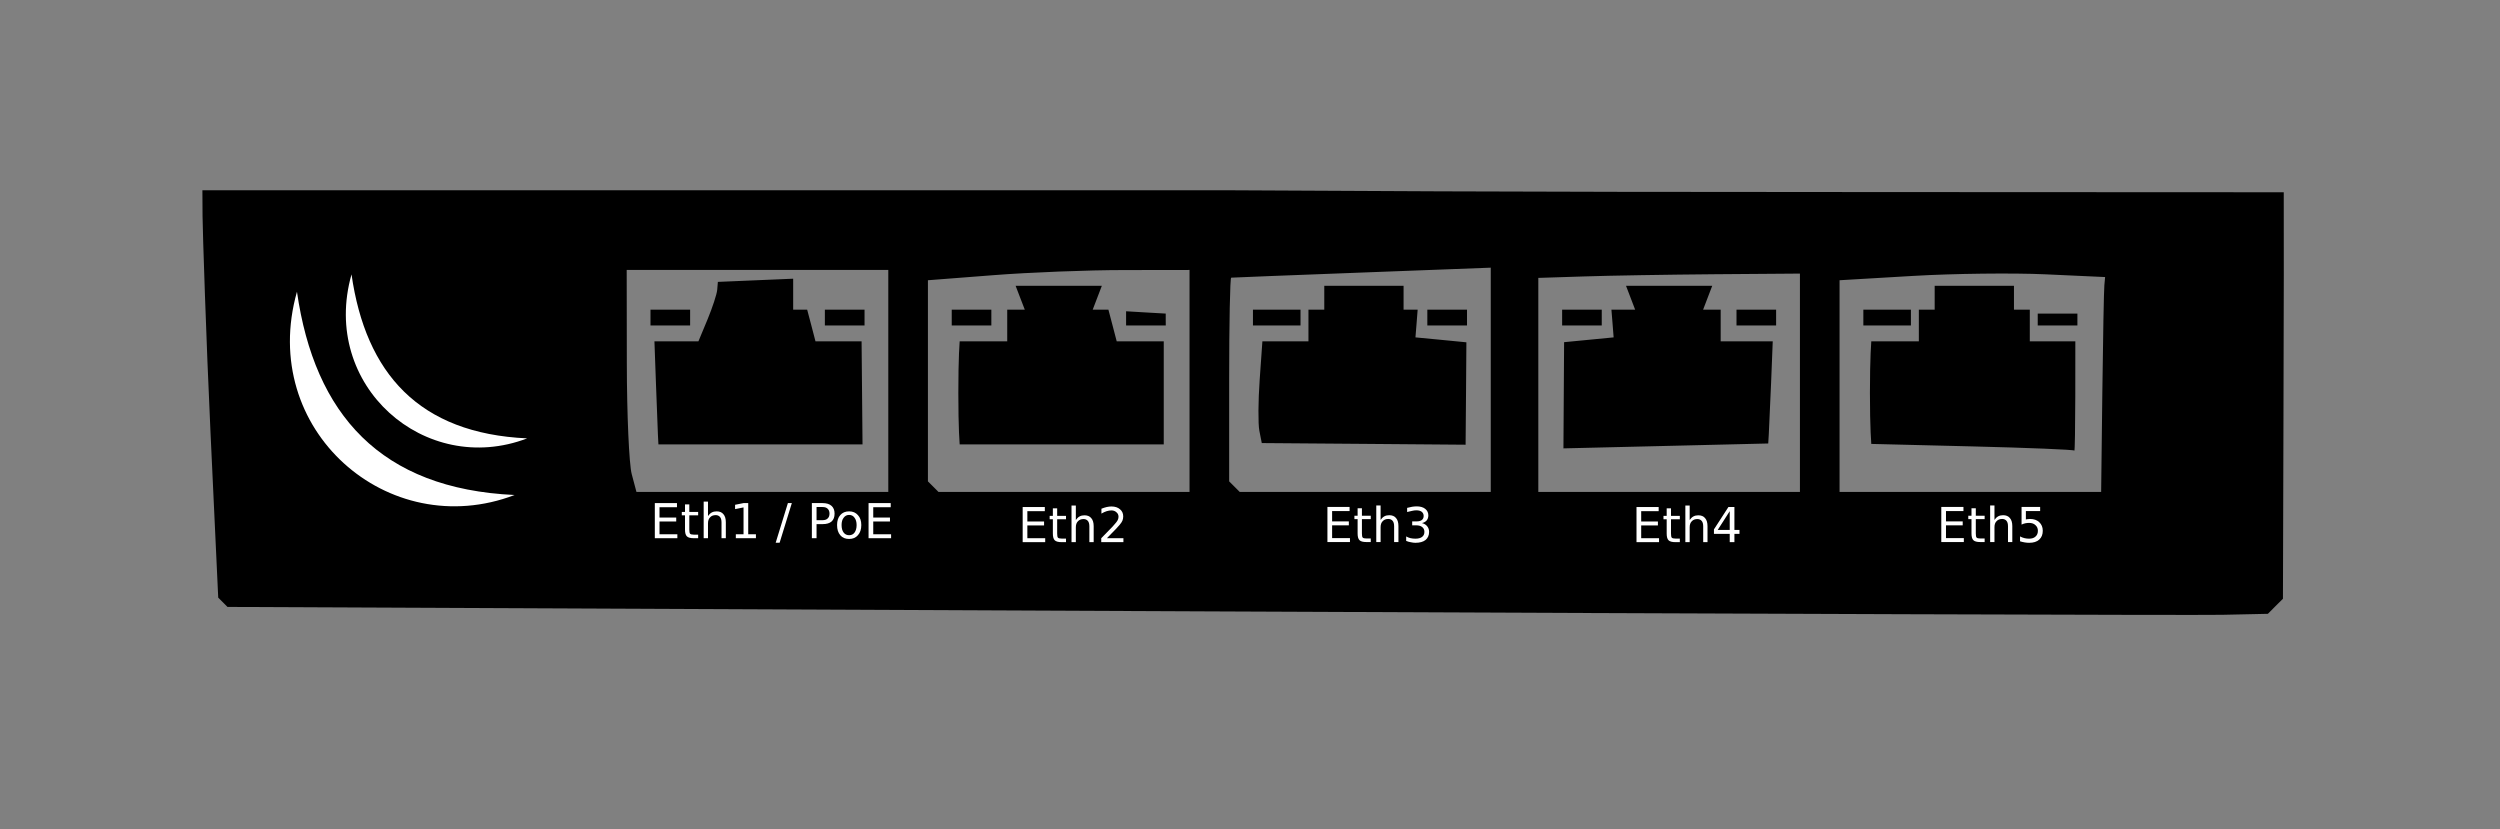 <?xml version="1.0" encoding="UTF-8"?>
<svg xmlns="http://www.w3.org/2000/svg" xmlns:xlink="http://www.w3.org/1999/xlink" width="208pt" height="69pt" viewBox="0 0 208 69" version="1.1">
<rect x="0" y="0" width="208" height="69" fill="#808080" stroke="none"/>
<defs>
<g>
<symbol overflow="visible" id="glyph0-0">
<path style="stroke:none;" d="M 0.203 0.703 L 0.203 -2.828 L 2.203 -2.828 L 2.203 0.703 Z M 0.422 0.484 L 1.984 0.484 L 1.984 -2.594 L 0.422 -2.594 Z M 0.422 0.484 "/>
</symbol>
<symbol overflow="visible" id="glyph0-1">
<path style="stroke:none;" d="M 0.391 -2.922 L 2.234 -2.922 L 2.234 -2.578 L 0.781 -2.578 L 0.781 -1.719 L 2.172 -1.719 L 2.172 -1.391 L 0.781 -1.391 L 0.781 -0.328 L 2.266 -0.328 L 2.266 0 L 0.391 0 Z M 0.391 -2.922 "/>
</symbol>
<symbol overflow="visible" id="glyph0-2">
<path style="stroke:none;" d="M 0.734 -2.812 L 0.734 -2.188 L 1.469 -2.188 L 1.469 -1.906 L 0.734 -1.906 L 0.734 -0.719 C 0.734 -0.539 0.754 -0.426 0.797 -0.375 C 0.848 -0.32 0.953 -0.297 1.109 -0.297 L 1.469 -0.297 L 1.469 0 L 1.109 0 C 0.828 0 0.633 -0.051 0.531 -0.156 C 0.426 -0.258 0.375 -0.445 0.375 -0.719 L 0.375 -1.906 L 0.109 -1.906 L 0.109 -2.188 L 0.375 -2.188 L 0.375 -2.812 Z M 0.734 -2.812 "/>
</symbol>
<symbol overflow="visible" id="glyph0-3">
<path style="stroke:none;" d="M 2.203 -1.328 L 2.203 0 L 1.844 0 L 1.844 -1.312 C 1.844 -1.52 1.801 -1.672 1.719 -1.766 C 1.633 -1.867 1.516 -1.922 1.359 -1.922 C 1.16 -1.922 1.004 -1.859 0.891 -1.734 C 0.773 -1.617 0.719 -1.453 0.719 -1.234 L 0.719 0 L 0.359 0 L 0.359 -3.047 L 0.719 -3.047 L 0.719 -1.844 C 0.812 -1.977 0.914 -2.078 1.031 -2.141 C 1.145 -2.203 1.281 -2.234 1.438 -2.234 C 1.688 -2.234 1.875 -2.156 2 -2 C 2.133 -1.852 2.203 -1.629 2.203 -1.328 Z M 2.203 -1.328 "/>
</symbol>
<symbol overflow="visible" id="glyph0-4">
<path style="stroke:none;" d="M 0.5 -0.328 L 1.141 -0.328 L 1.141 -2.562 L 0.438 -2.422 L 0.438 -2.781 L 1.141 -2.922 L 1.531 -2.922 L 1.531 -0.328 L 2.172 -0.328 L 2.172 0 L 0.5 0 Z M 0.5 -0.328 "/>
</symbol>
<symbol overflow="visible" id="glyph0-5">
<path style="stroke:none;" d=""/>
</symbol>
<symbol overflow="visible" id="glyph0-6">
<path style="stroke:none;" d="M 1.016 -2.922 L 1.344 -2.922 L 0.328 0.375 L 0 0.375 Z M 1.016 -2.922 "/>
</symbol>
<symbol overflow="visible" id="glyph0-7">
<path style="stroke:none;" d="M 0.781 -2.594 L 0.781 -1.5 L 1.281 -1.5 C 1.469 -1.5 1.609 -1.547 1.703 -1.641 C 1.805 -1.734 1.859 -1.867 1.859 -2.047 C 1.859 -2.223 1.805 -2.359 1.703 -2.453 C 1.609 -2.547 1.469 -2.594 1.281 -2.594 Z M 0.391 -2.922 L 1.281 -2.922 C 1.613 -2.922 1.863 -2.844 2.031 -2.688 C 2.195 -2.539 2.281 -2.328 2.281 -2.047 C 2.281 -1.754 2.195 -1.535 2.031 -1.391 C 1.863 -1.242 1.613 -1.172 1.281 -1.172 L 0.781 -1.172 L 0.781 0 L 0.391 0 Z M 0.391 -2.922 "/>
</symbol>
<symbol overflow="visible" id="glyph0-8">
<path style="stroke:none;" d="M 1.219 -1.938 C 1.031 -1.938 0.879 -1.859 0.766 -1.703 C 0.648 -1.555 0.594 -1.352 0.594 -1.094 C 0.594 -0.832 0.648 -0.625 0.766 -0.469 C 0.879 -0.32 1.031 -0.25 1.219 -0.25 C 1.414 -0.25 1.566 -0.32 1.672 -0.469 C 1.785 -0.625 1.844 -0.832 1.844 -1.094 C 1.844 -1.352 1.785 -1.555 1.672 -1.703 C 1.566 -1.859 1.414 -1.938 1.219 -1.938 Z M 1.219 -2.234 C 1.531 -2.234 1.773 -2.129 1.953 -1.922 C 2.141 -1.723 2.234 -1.445 2.234 -1.094 C 2.234 -0.738 2.141 -0.457 1.953 -0.25 C 1.773 -0.039 1.531 0.062 1.219 0.062 C 0.906 0.062 0.66 -0.039 0.484 -0.25 C 0.305 -0.457 0.219 -0.738 0.219 -1.094 C 0.219 -1.445 0.305 -1.723 0.484 -1.922 C 0.66 -2.129 0.906 -2.234 1.219 -2.234 Z M 1.219 -2.234 "/>
</symbol>
<symbol overflow="visible" id="glyph0-9">
<path style="stroke:none;" d="M 0.766 -0.328 L 2.141 -0.328 L 2.141 0 L 0.297 0 L 0.297 -0.328 C 0.441 -0.484 0.645 -0.691 0.906 -0.953 C 1.164 -1.211 1.328 -1.383 1.391 -1.469 C 1.516 -1.602 1.602 -1.719 1.656 -1.812 C 1.707 -1.914 1.734 -2.016 1.734 -2.109 C 1.734 -2.266 1.676 -2.391 1.562 -2.484 C 1.457 -2.586 1.316 -2.641 1.141 -2.641 C 1.016 -2.641 0.883 -2.617 0.75 -2.578 C 0.613 -2.535 0.469 -2.469 0.312 -2.375 L 0.312 -2.781 C 0.469 -2.844 0.613 -2.891 0.75 -2.922 C 0.895 -2.953 1.023 -2.969 1.141 -2.969 C 1.441 -2.969 1.68 -2.891 1.859 -2.734 C 2.035 -2.586 2.125 -2.391 2.125 -2.141 C 2.125 -2.016 2.102 -1.898 2.062 -1.797 C 2.02 -1.691 1.938 -1.566 1.812 -1.422 C 1.781 -1.379 1.676 -1.266 1.5 -1.078 C 1.332 -0.898 1.086 -0.648 0.766 -0.328 Z M 0.766 -0.328 "/>
</symbol>
<symbol overflow="visible" id="glyph0-10">
<path style="stroke:none;" d="M 1.625 -1.578 C 1.812 -1.535 1.957 -1.445 2.062 -1.312 C 2.164 -1.188 2.219 -1.031 2.219 -0.844 C 2.219 -0.562 2.117 -0.336 1.922 -0.172 C 1.723 -0.016 1.441 0.062 1.078 0.062 C 0.961 0.062 0.836 0.047 0.703 0.016 C 0.578 -0.004 0.445 -0.039 0.312 -0.094 L 0.312 -0.469 C 0.414 -0.406 0.531 -0.359 0.656 -0.328 C 0.789 -0.297 0.93 -0.281 1.078 -0.281 C 1.316 -0.281 1.5 -0.328 1.625 -0.422 C 1.758 -0.516 1.828 -0.656 1.828 -0.844 C 1.828 -1.02 1.766 -1.156 1.641 -1.25 C 1.523 -1.344 1.363 -1.391 1.156 -1.391 L 0.812 -1.391 L 0.812 -1.719 L 1.172 -1.719 C 1.359 -1.719 1.504 -1.754 1.609 -1.828 C 1.711 -1.91 1.766 -2.023 1.766 -2.172 C 1.766 -2.316 1.711 -2.43 1.609 -2.516 C 1.504 -2.598 1.352 -2.641 1.156 -2.641 C 1.039 -2.641 0.922 -2.625 0.797 -2.594 C 0.672 -2.57 0.535 -2.539 0.391 -2.5 L 0.391 -2.844 C 0.547 -2.883 0.688 -2.914 0.812 -2.938 C 0.945 -2.957 1.07 -2.969 1.188 -2.969 C 1.488 -2.969 1.723 -2.898 1.891 -2.766 C 2.066 -2.629 2.156 -2.445 2.156 -2.219 C 2.156 -2.051 2.109 -1.91 2.016 -1.797 C 1.922 -1.691 1.789 -1.617 1.625 -1.578 Z M 1.625 -1.578 "/>
</symbol>
<symbol overflow="visible" id="glyph0-11">
<path style="stroke:none;" d="M 1.516 -2.578 L 0.516 -1.016 L 1.516 -1.016 Z M 1.406 -2.922 L 1.906 -2.922 L 1.906 -1.016 L 2.328 -1.016 L 2.328 -0.688 L 1.906 -0.688 L 1.906 0 L 1.516 0 L 1.516 -0.688 L 0.203 -0.688 L 0.203 -1.062 Z M 1.406 -2.922 "/>
</symbol>
<symbol overflow="visible" id="glyph0-12">
<path style="stroke:none;" d="M 0.438 -2.922 L 1.984 -2.922 L 1.984 -2.578 L 0.797 -2.578 L 0.797 -1.875 C 0.848 -1.895 0.898 -1.906 0.953 -1.906 C 1.016 -1.914 1.078 -1.922 1.141 -1.922 C 1.461 -1.922 1.719 -1.832 1.906 -1.656 C 2.102 -1.477 2.203 -1.238 2.203 -0.938 C 2.203 -0.625 2.102 -0.379 1.906 -0.203 C 1.707 -0.023 1.43 0.062 1.078 0.062 C 0.953 0.062 0.828 0.051 0.703 0.031 C 0.578 0.008 0.445 -0.02 0.312 -0.062 L 0.312 -0.469 C 0.426 -0.406 0.547 -0.359 0.672 -0.328 C 0.797 -0.297 0.926 -0.281 1.062 -0.281 C 1.289 -0.281 1.469 -0.336 1.594 -0.453 C 1.727 -0.566 1.797 -0.727 1.797 -0.938 C 1.797 -1.133 1.727 -1.289 1.594 -1.406 C 1.469 -1.531 1.289 -1.594 1.062 -1.594 C 0.957 -1.594 0.852 -1.582 0.75 -1.562 C 0.645 -1.539 0.539 -1.504 0.438 -1.453 Z M 0.438 -2.922 "/>
</symbol>
</g>
</defs>
<g id="surface1">
<path style=" stroke:none;fill-rule:nonzero;fill:rgb(0%,0%,0%);fill-opacity:1;" d="M 184.883 51.152 C 182.793 51.199 144.824 51.07 100.508 50.867 L 18.926 50.496 L 18.543 50.109 L 18.156 49.723 L 17.512 35.93 C 17.156 28.34 16.859 19.152 16.852 17.977 L 16.84 15.832 L 102.598 15.832 C 130.82 15.988 130.656 15.965 190.008 15.996 C 190.023 17.176 190.012 26.828 189.984 34.984 L 189.941 49.816 L 189.312 50.441 L 188.688 51.07 Z M 63.43 40.93 L 73.906 40.93 L 73.906 22.461 L 52.141 22.461 L 52.152 30.211 C 52.156 34.477 52.34 38.629 52.559 39.445 L 52.953 40.93 Z M 63.27 36.973 L 54.781 36.973 L 54.738 36.148 C 54.715 35.695 54.641 33.766 54.574 31.863 L 54.449 28.398 L 58.109 28.398 L 58.863 26.586 C 59.277 25.586 59.641 24.477 59.672 24.113 L 59.727 23.453 L 65.992 23.188 L 65.992 25.762 L 67.156 25.762 L 67.504 27.078 L 67.848 28.398 L 71.684 28.398 L 71.723 32.688 L 71.762 36.973 Z M 55.77 27.078 L 54.121 27.078 L 54.121 25.762 L 57.418 25.762 L 57.418 27.078 Z M 70.277 27.078 L 68.629 27.078 L 68.629 25.762 L 71.93 25.762 L 71.93 27.078 Z M 88.527 40.93 L 98.969 40.93 L 98.969 22.461 L 93.527 22.469 C 90.535 22.469 85.637 22.66 82.645 22.895 L 77.203 23.316 L 77.203 40.051 L 78.082 40.93 Z M 88.332 36.973 L 79.844 36.973 L 79.789 35.984 C 79.758 35.441 79.734 33.957 79.734 32.688 C 79.734 31.418 79.758 29.934 79.789 29.387 L 79.844 28.398 L 83.801 28.398 L 83.801 25.762 L 85.262 25.762 L 84.879 24.77 L 84.5 23.781 L 91.672 23.781 L 91.293 24.77 L 90.914 25.762 L 92.219 25.762 L 92.566 27.078 L 92.91 28.398 L 96.824 28.398 L 96.824 36.973 Z M 80.832 27.078 L 79.184 27.078 L 79.184 25.762 L 82.48 25.762 L 82.48 27.078 Z M 95.34 27.078 L 93.691 27.078 L 93.691 25.898 L 95.34 25.996 L 96.988 26.09 L 96.988 26.586 L 96.992 27.078 Z M 113.59 40.93 L 124.031 40.93 L 124.031 22.27 L 113.312 22.676 C 107.418 22.898 102.523 23.09 102.434 23.102 C 102.34 23.113 102.266 26.93 102.266 31.586 L 102.266 40.051 L 103.145 40.93 Z M 113.461 36.93 L 104.98 36.863 L 104.777 35.832 C 104.668 35.27 104.68 33.363 104.805 31.602 L 105.031 28.398 L 108.863 28.398 L 108.863 25.762 L 110.18 25.762 L 110.18 23.781 L 116.777 23.781 L 116.777 25.762 L 117.949 25.762 L 117.859 26.914 L 117.766 28.07 L 119.887 28.273 L 122.004 28.48 L 121.973 32.738 L 121.938 37 Z M 106.223 27.078 L 104.246 27.078 L 104.246 25.762 L 108.203 25.762 L 108.203 27.078 Z M 120.402 27.078 L 118.754 27.078 L 118.754 25.762 L 122.055 25.762 L 122.055 27.078 Z M 138.871 40.93 L 149.754 40.93 L 149.754 22.762 L 142.664 22.816 C 138.766 22.848 133.867 22.93 131.781 23 L 127.988 23.121 L 127.988 40.93 Z M 138.598 37.102 L 130.078 37.305 L 130.133 28.469 L 132.191 28.27 L 134.254 28.07 L 134.164 26.914 L 134.07 25.762 L 136.043 25.762 L 135.664 24.77 L 135.285 23.781 L 142.457 23.781 L 142.078 24.77 L 141.699 25.762 L 143.16 25.762 L 143.16 28.398 L 147.492 28.398 L 147.355 31.863 C 147.277 33.766 147.191 35.68 147.164 36.113 L 147.117 36.898 Z M 131.617 27.078 L 129.969 27.078 L 129.969 25.762 L 133.266 25.762 L 133.266 27.078 Z M 146.125 27.078 L 144.477 27.078 L 144.477 25.762 L 147.773 25.762 L 147.773 27.078 Z M 163.934 40.93 L 174.816 40.93 L 174.914 32.688 C 174.969 28.152 175.043 24.129 175.082 23.746 L 175.145 23.051 L 170.199 22.824 C 167.48 22.699 162.508 22.758 159.152 22.957 L 153.051 23.316 L 153.051 40.93 Z M 172.586 37.488 C 172.543 37.41 168.723 37.254 164.098 37.141 L 155.691 36.934 L 155.637 35.965 C 155.605 35.43 155.578 33.957 155.578 32.688 C 155.578 31.418 155.605 29.934 155.637 29.387 L 155.691 28.398 L 159.648 28.398 L 159.648 25.762 L 160.965 25.762 L 160.965 23.781 L 167.562 23.781 L 167.562 25.762 L 168.879 25.762 L 168.879 28.398 L 172.668 28.398 L 172.664 33.016 C 172.66 35.555 172.625 37.566 172.586 37.488 Z M 157.008 27.078 L 155.031 27.078 L 155.031 25.762 L 158.988 25.762 L 158.988 27.078 Z M 171.188 27.078 L 169.539 27.078 L 169.539 26.09 L 172.84 26.09 L 172.84 27.078 Z M 171.188 27.078 "/>
<g style="fill:rgb(100%,100%,100%);fill-opacity:1;">
  <use xlink:href="#glyph0-1" x="54.09" y="44.779"/>
  <use xlink:href="#glyph0-2" x="56.617" y="44.779"/>
  <use xlink:href="#glyph0-3" x="58.186" y="44.779"/>
  <use xlink:href="#glyph0-4" x="60.721" y="44.779"/>
  <use xlink:href="#glyph0-5" x="63.266" y="44.779"/>
  <use xlink:href="#glyph0-6" x="64.537" y="44.779"/>
  <use xlink:href="#glyph0-5" x="65.885" y="44.779"/>
  <use xlink:href="#glyph0-7" x="67.156" y="44.779"/>
  <use xlink:href="#glyph0-8" x="69.426" y="44.779"/>
  <use xlink:href="#glyph0-1" x="71.873" y="44.779"/>
</g>
<g style="fill:rgb(100%,100%,100%);fill-opacity:1;">
  <use xlink:href="#glyph0-1" x="84.695" y="45.107"/>
  <use xlink:href="#glyph0-2" x="87.223" y="45.107"/>
  <use xlink:href="#glyph0-3" x="88.791" y="45.107"/>
  <use xlink:href="#glyph0-9" x="91.327" y="45.107"/>
</g>
<g style="fill:rgb(100%,100%,100%);fill-opacity:1;">
  <use xlink:href="#glyph0-1" x="110.051" y="45.099"/>
  <use xlink:href="#glyph0-2" x="112.578" y="45.099"/>
  <use xlink:href="#glyph0-3" x="114.147" y="45.099"/>
  <use xlink:href="#glyph0-10" x="116.682" y="45.099"/>
</g>
<g style="fill:rgb(100%,100%,100%);fill-opacity:1;">
  <use xlink:href="#glyph0-1" x="135.766" y="45.107"/>
  <use xlink:href="#glyph0-2" x="138.293" y="45.107"/>
  <use xlink:href="#glyph0-3" x="139.862" y="45.107"/>
  <use xlink:href="#glyph0-11" x="142.397" y="45.107"/>
</g>
<g style="fill:rgb(100%,100%,100%);fill-opacity:1;">
  <use xlink:href="#glyph0-1" x="161.125" y="45.099"/>
  <use xlink:href="#glyph0-2" x="163.653" y="45.099"/>
  <use xlink:href="#glyph0-3" x="165.221" y="45.099"/>
  <use xlink:href="#glyph0-12" x="167.756" y="45.099"/>
</g>
<path style=" stroke:none;fill-rule:evenodd;fill:rgb(100%,100%,100%);fill-opacity:1;" d="M 24.707 24.273 C 26.176 34.477 31.656 40.672 42.816 41.184 C 32.301 45.203 21.457 35.746 24.707 24.273 Z M 24.707 24.273 "/>
<path style=" stroke:none;fill-rule:evenodd;fill:rgb(100%,100%,100%);fill-opacity:1;" d="M 29.246 22.828 C 30.43 31.062 34.852 36.062 43.859 36.473 C 35.371 39.719 26.625 32.086 29.246 22.828 Z M 29.246 22.828 "/>
</g>
</svg>
